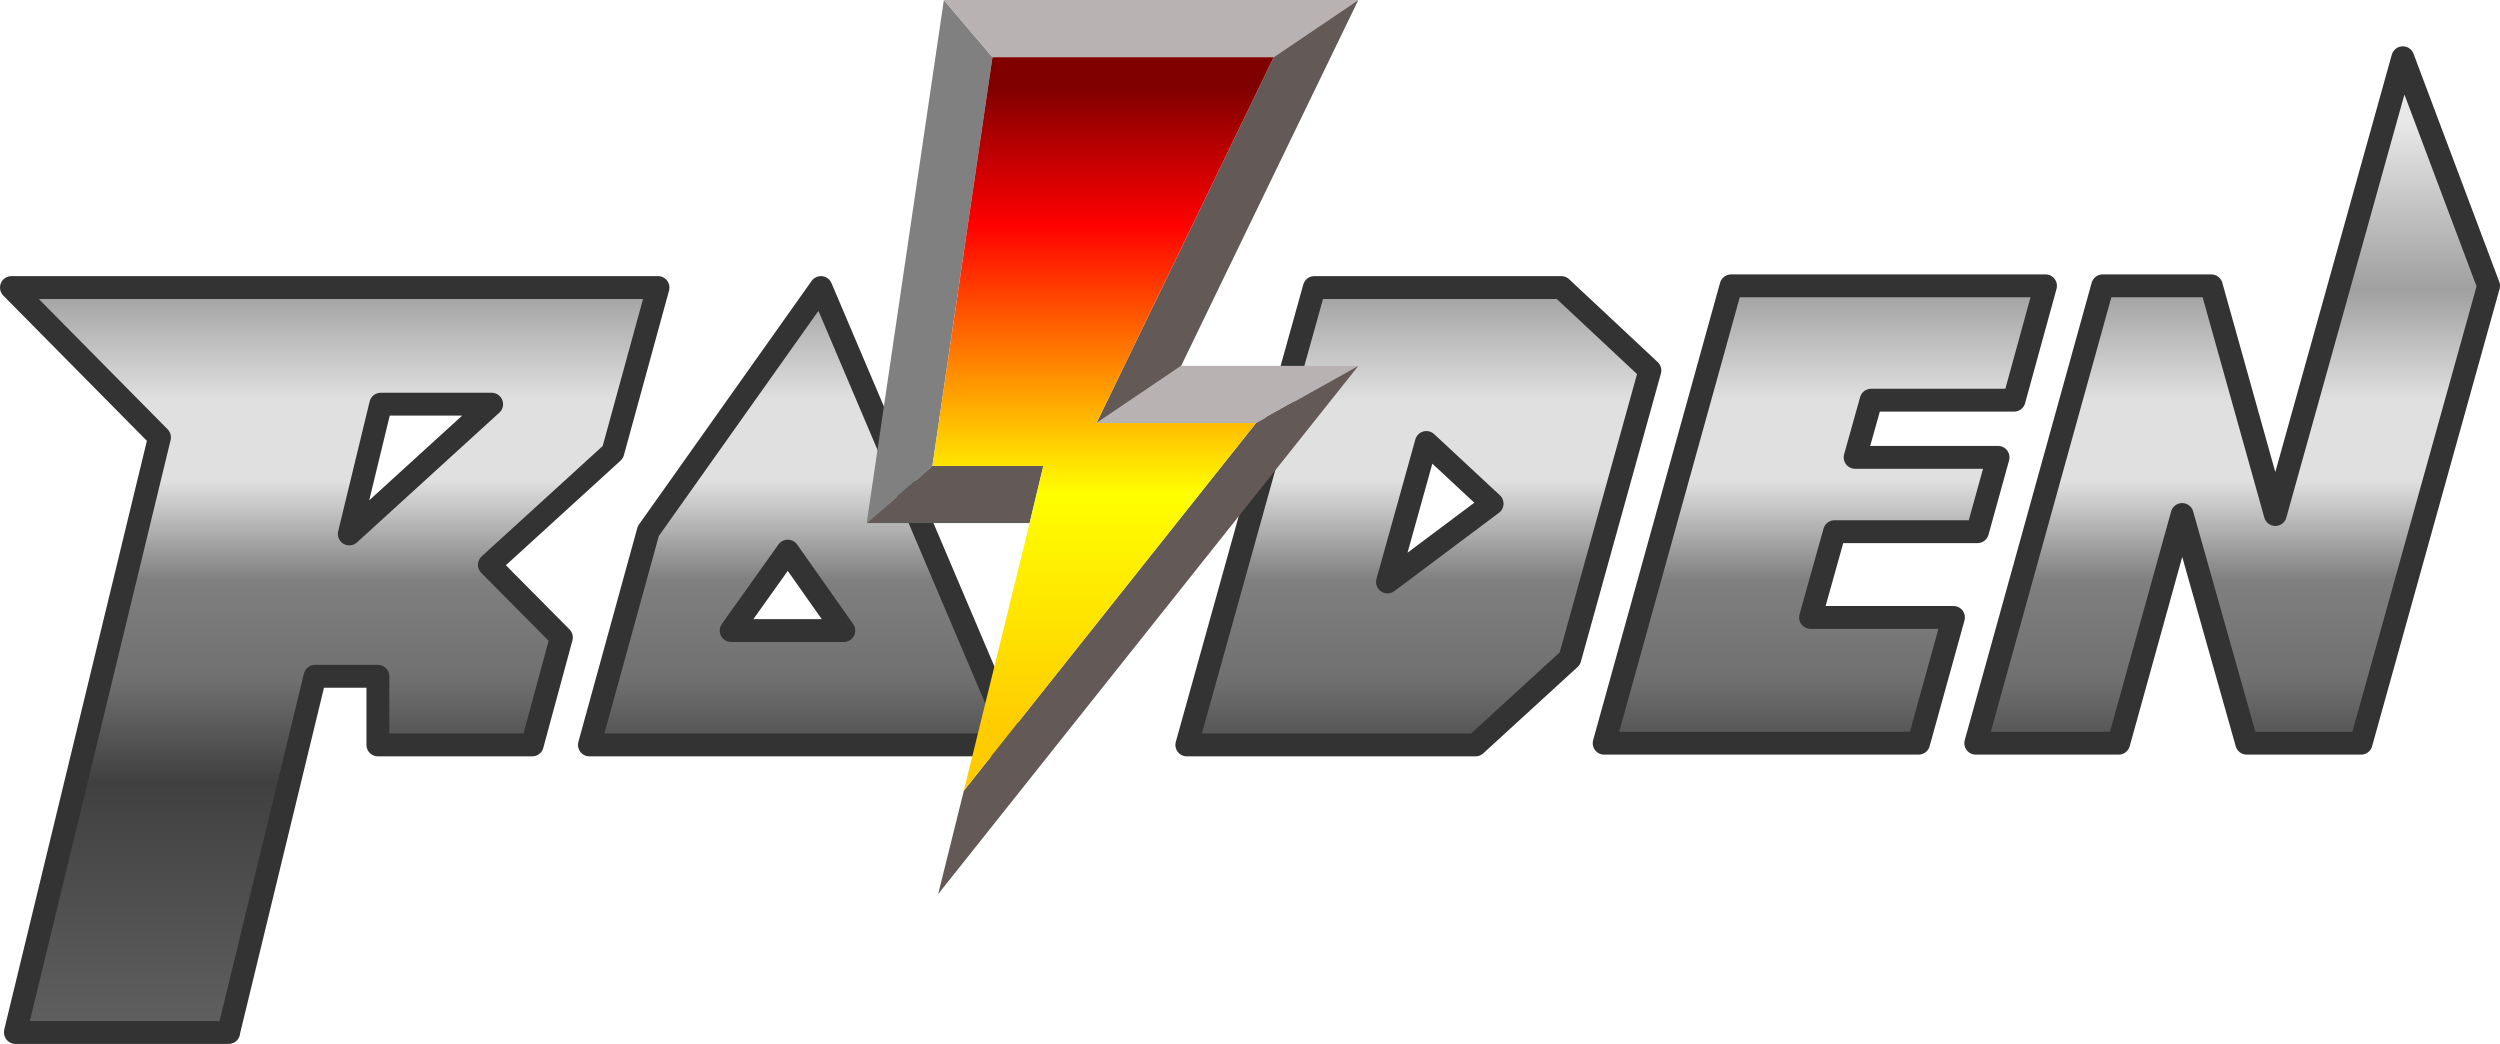 <?xml version="1.0" encoding="UTF-8" standalone="no"?>
<svg xmlns:ffdec="https://www.free-decompiler.com/flash" xmlns:xlink="http://www.w3.org/1999/xlink" ffdec:objectType="shape" height="91.3px" width="218.65px" xmlns="http://www.w3.org/2000/svg">
  <g transform="matrix(1.0, 0.0, 0.0, 1.0, 109.3, 45.1)">
    <path d="M35.0 -12.7 L28.0 12.5 19.75 20.05 -5.5 20.05 5.65 -19.95 27.25 -19.95 35.0 -12.7 M15.45 -6.4 L12.05 5.8 21.2 -1.05 15.45 -6.4 M52.95 -5.1 L65.45 -5.1 63.65 1.4 51.15 1.4 49.05 8.9 61.55 8.9 58.5 19.9 31.0 19.9 42.1 -20.1 69.6 -20.1 66.85 -10.1 54.35 -10.1 52.95 -5.1 M89.7 -0.1 L100.85 -40.05 108.35 -20.1 97.2 19.9 87.2 19.9 81.55 -0.1 76.0 19.9 63.5 19.9 74.6 -20.1 84.1 -20.1 89.7 -0.1" fill="url(#gradient0)" fill-rule="evenodd" stroke="none"/>
    <path d="M-107.95 45.15 L-95.35 -6.85 -108.3 -19.95 -51.75 -19.95 -55.7 -5.55 -66.5 4.3 -60.2 10.65 -62.75 20.05 -76.25 20.05 -76.25 14.05 -81.75 14.05 -89.3 45.15 -107.95 45.15 M-66.3 -9.75 L-76.0 -9.75 -78.75 1.6 -66.3 -9.75 M-40.4 3.1 L-45.35 10.05 -35.5 10.05 -40.4 3.1 M-57.75 20.05 L-52.6 1.35 -37.5 -19.95 -20.5 20.05 -57.75 20.05" fill="url(#gradient1)" fill-rule="evenodd" stroke="none"/>
    <path d="M35.0 -12.7 L28.0 12.5 19.75 20.05 -5.5 20.05 5.65 -19.95 27.25 -19.95 35.0 -12.7 M15.45 -6.4 L12.05 5.8 21.2 -1.05 15.45 -6.4 M52.95 -5.1 L65.45 -5.1 63.65 1.4 51.15 1.4 49.05 8.9 61.55 8.9 58.5 19.9 31.0 19.9 42.1 -20.1 69.6 -20.1 66.85 -10.1 54.35 -10.1 52.95 -5.1 M89.7 -0.1 L100.85 -40.05 108.35 -20.1 97.2 19.9 87.2 19.9 81.55 -0.1 76.0 19.9 63.5 19.9 74.6 -20.1 84.1 -20.1 89.7 -0.1 M-107.95 45.15 L-95.35 -6.85 -108.3 -19.95 -51.75 -19.95 -55.7 -5.55 -66.5 4.3 -60.2 10.65 -62.75 20.05 -76.25 20.05 -76.25 14.05 -81.75 14.05 -89.3 45.15 -89.3 45.2 -107.95 45.2 -107.95 45.15 M-66.3 -9.75 L-78.75 1.6 -76.0 -9.75 -66.3 -9.75 M-40.4 3.1 L-45.35 10.05 -35.5 10.05 -40.4 3.1 M-57.75 20.05 L-20.5 20.05 -37.5 -19.95 -52.6 1.35 -57.75 20.05 Z" fill="none" stroke="#333333" stroke-linecap="round" stroke-linejoin="round" stroke-width="2.0"/>
    <path d="M-26.75 -45.1 L-22.5 -40.1 -27.75 -4.35 -33.5 0.65 -26.75 -45.1" fill="#808080" fill-rule="evenodd" stroke="none"/>
    <path d="M9.5 -13.1 L0.55 -8.1 -13.4 -8.1 -6.0 -13.1 9.5 -13.1 M9.5 -45.1 L2.1 -40.1 -22.5 -40.1 -26.75 -45.1 9.5 -45.1" fill="#b8b3b2" fill-rule="evenodd" stroke="none"/>
    <path d="M0.55 -8.1 L9.5 -13.1 -27.25 33.1 -25.0 24.05 0.55 -8.1 M-6.0 -13.1 L-13.4 -8.1 2.1 -40.1 9.5 -45.1 -6.0 -13.1 M-27.75 -4.35 L-18.05 -4.35 -19.25 0.65 -33.5 0.65 -27.75 -4.35" fill="#635a58" fill-rule="evenodd" stroke="none"/>
    <path d="M-13.4 -8.1 L0.55 -8.1 -25.0 24.05 -19.25 0.65 -18.05 -4.35 -27.75 -4.35 -22.5 -40.1 2.1 -40.1 -13.4 -8.1" fill="url(#gradient2)" fill-rule="evenodd" stroke="none"/>
  </g>
  <defs>
    <linearGradient gradientTransform="matrix(0.0, 0.052, -0.142, 0.0, 3.35, 2.45)" gradientUnits="userSpaceOnUse" id="gradient0" spreadMethod="pad" x1="-819.2" x2="819.2">
      <stop offset="0.067" stop-color="#e8e8e8"/>
      <stop offset="0.239" stop-color="#a0a0a0"/>
      <stop offset="0.353" stop-color="#e0e0e0"/>
      <stop offset="0.435" stop-color="#e0e0e0"/>
      <stop offset="0.537" stop-color="#808080"/>
      <stop offset="0.639" stop-color="#707070"/>
      <stop offset="0.745" stop-color="#404040"/>
      <stop offset="1.0" stop-color="#606060"/>
    </linearGradient>
    <linearGradient gradientTransform="matrix(0.0, 0.052, -0.142, 0.0, 0.85, 2.45)" gradientUnits="userSpaceOnUse" id="gradient1" spreadMethod="pad" x1="-819.2" x2="819.2">
      <stop offset="0.067" stop-color="#e8e8e8"/>
      <stop offset="0.239" stop-color="#a0a0a0"/>
      <stop offset="0.353" stop-color="#e0e0e0"/>
      <stop offset="0.435" stop-color="#e0e0e0"/>
      <stop offset="0.537" stop-color="#808080"/>
      <stop offset="0.639" stop-color="#707070"/>
      <stop offset="0.745" stop-color="#404040"/>
      <stop offset="1.0" stop-color="#606060"/>
    </linearGradient>
    <linearGradient gradientTransform="matrix(0.0, 0.039, -0.018, 0.0, -12.8, -8.05)" gradientUnits="userSpaceOnUse" id="gradient2" spreadMethod="pad" x1="-819.2" x2="819.2">
      <stop offset="0.039" stop-color="#800000"/>
      <stop offset="0.227" stop-color="#ff0000"/>
      <stop offset="0.596" stop-color="#ffff00"/>
      <stop offset="0.918" stop-color="#ffcc00"/>
    </linearGradient>
  </defs>
</svg>
